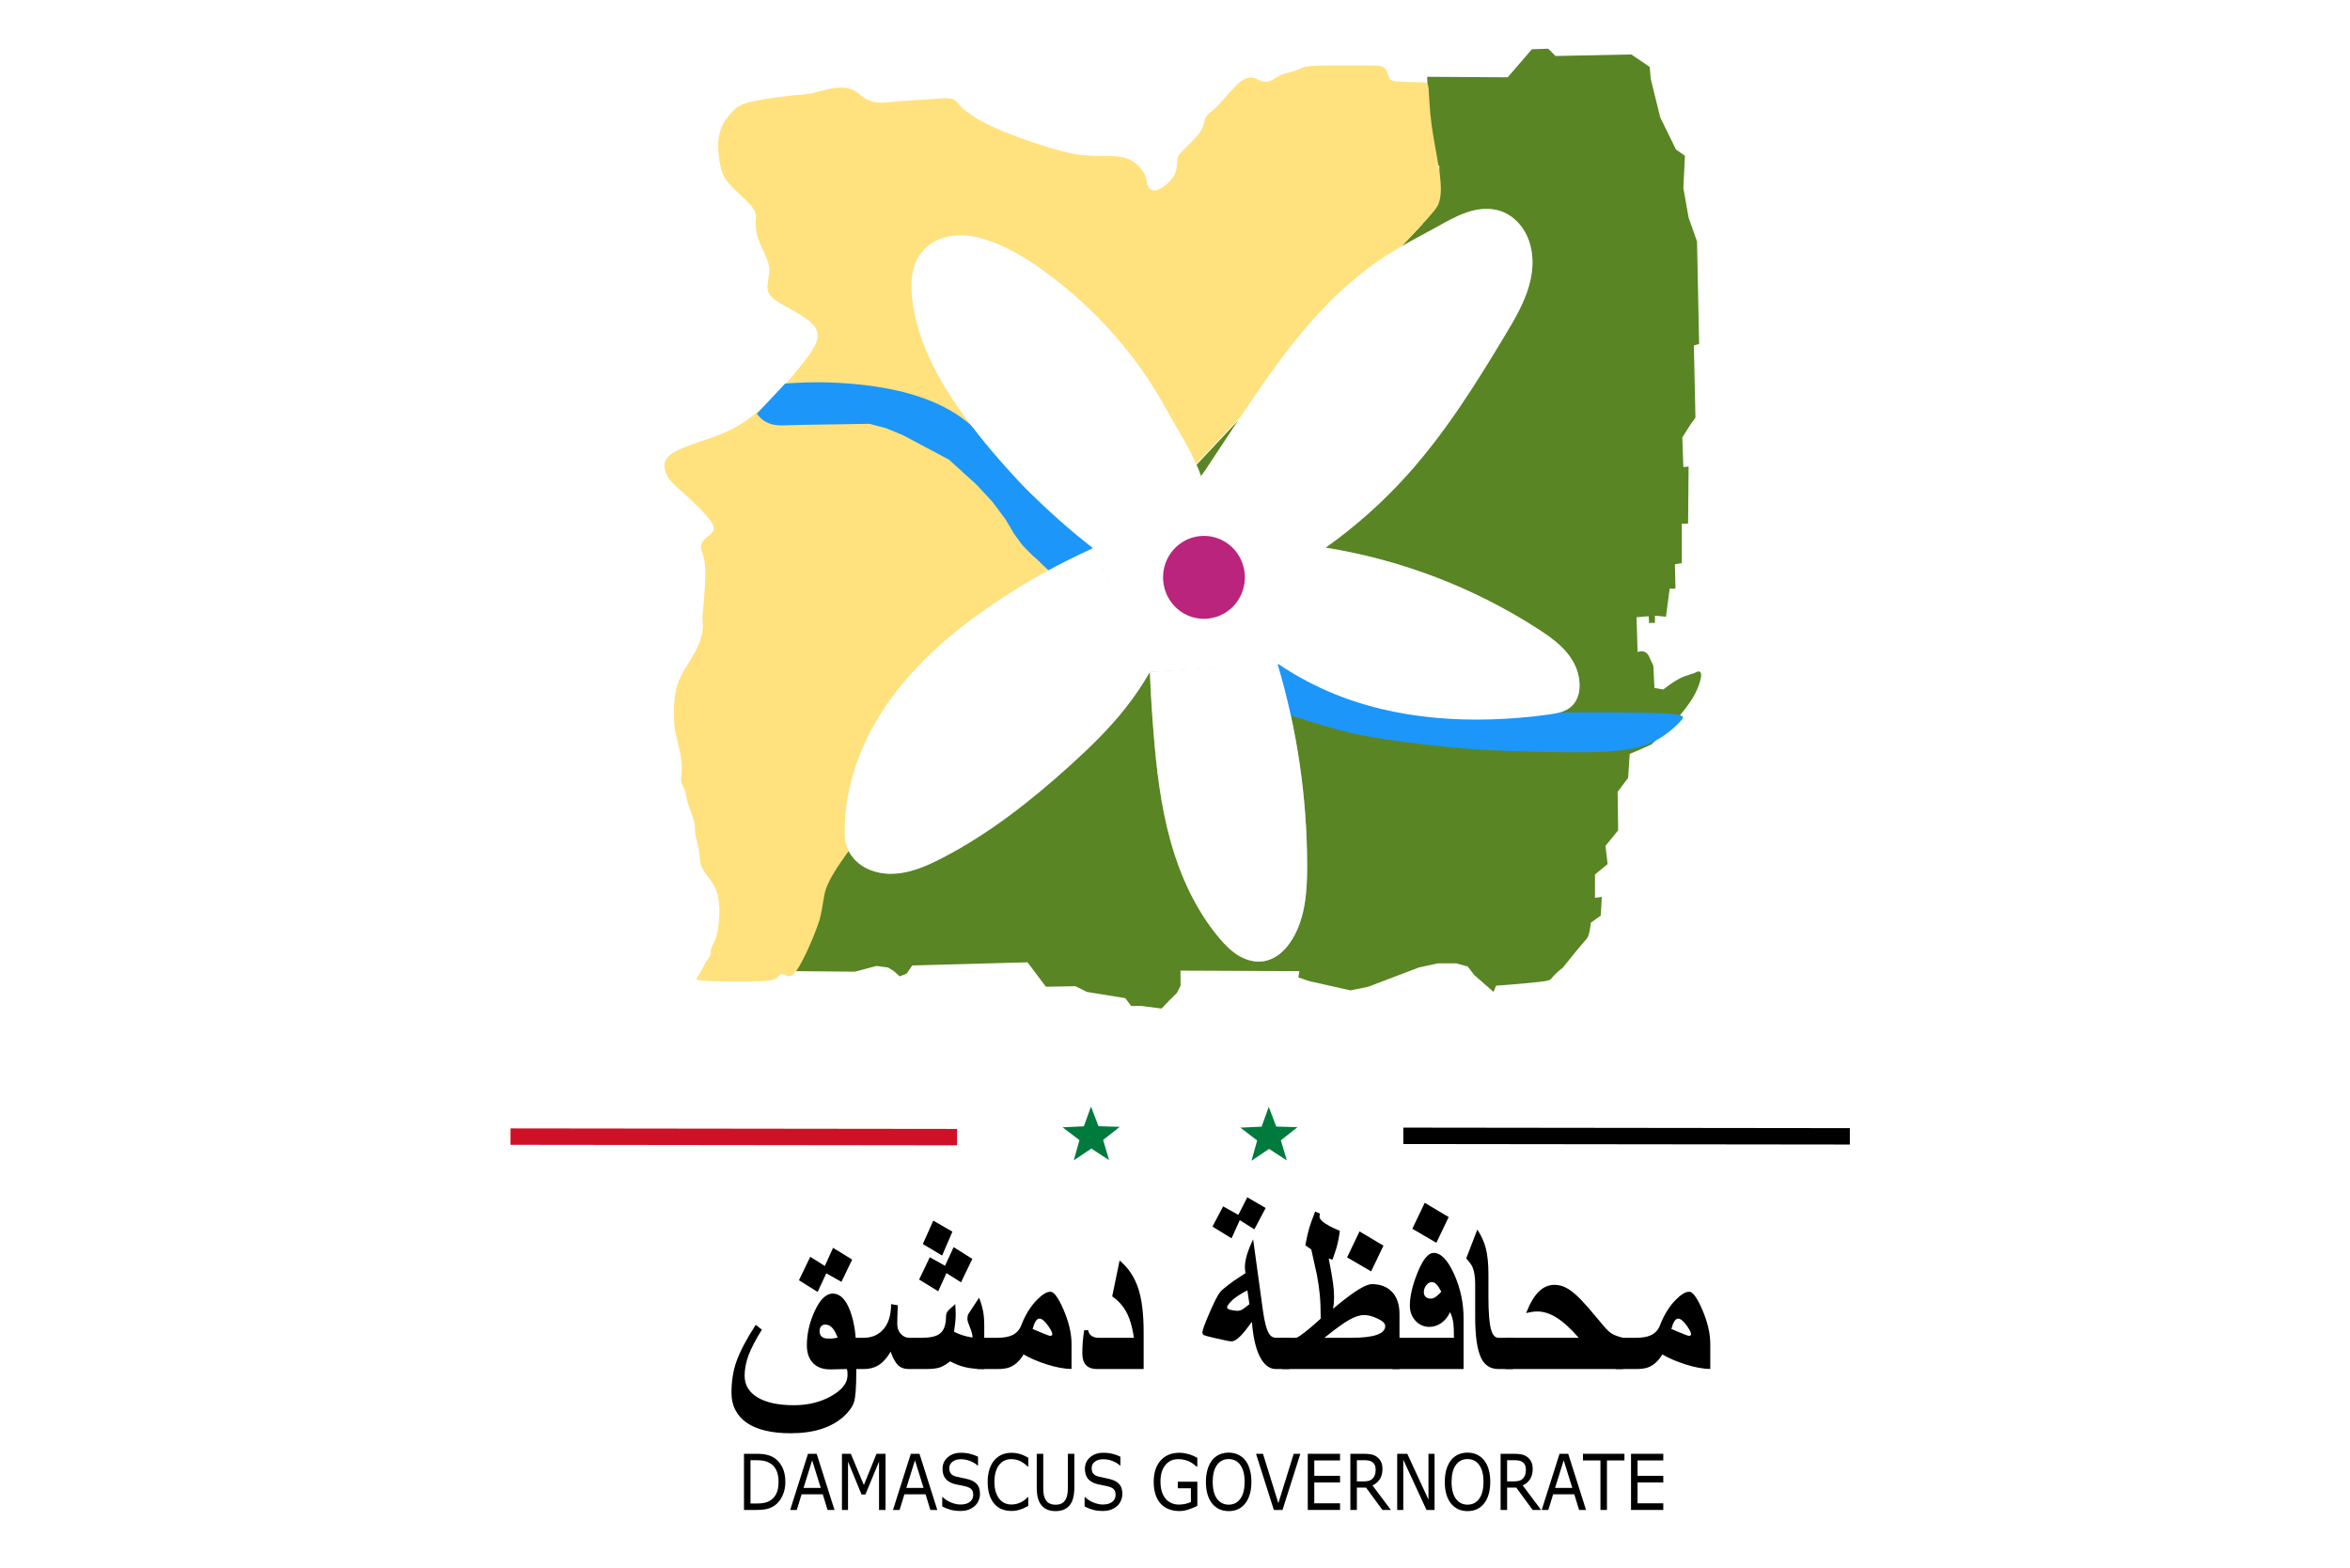 <?xml version="1.0" encoding="UTF-8" standalone="no"?>
<!-- Created with Inkscape (http://www.inkscape.org/) -->

<svg
   width="900.575"
   height="600.717"
   viewBox="0 0 238.277 158.94"
   version="1.1"
   id="svg5"
   xmlns="http://www.w3.org/2000/svg"
   xmlns:svg="http://www.w3.org/2000/svg"
   xmlns:rdf="http://www.w3.org/1999/02/22-rdf-syntax-ns#"
   xmlns:cc="http://creativecommons.org/ns#"
   xmlns:dc="http://purl.org/dc/elements/1.1/">
  <title
     id="title1425">علم دمشق</title>
  <defs
     id="defs2" />
  <g
     id="layer1">
    <rect
       style="opacity:1;fill:#ffffff;stroke-width:2.65"
       id="rect1926"
       width="240.203"
       height="159.741"
       x="-1.183"
       y="-0.394" />
    <g
       id="g52487"
       transform="matrix(0.167,0,0,0.165,40.62,3.17)">
      <path
         id="path8366-2"
         style="fill:#007a3d;stroke-width:0.983"
         transform="translate(-107.918,-0.208)"
         d="m 538.074,693.874 -10.78,-7.109 -10.668,7.275 3.43,-12.449 -10.216,-7.898 12.899,-0.585 4.354,-12.156 4.542,12.087 12.907,0.385 -10.092,8.055 z" />
      <path
         style="fill:none;stroke:#ce1126;stroke-width:10.072;stroke-linecap:butt;stroke-linejoin:miter;stroke-miterlimit:4;stroke-dasharray:none;stroke-opacity:1"
         d="M 66.739,679.204 337.846,679.523"
         id="path10143" />
      <path
         id="path8366"
         style="fill:#007a3d;stroke-width:0.983"
         d="m 538.074,693.874 -10.78,-7.109 -10.668,7.275 3.43,-12.449 -10.216,-7.898 12.899,-0.585 4.354,-12.156 4.542,12.087 12.907,0.385 -10.092,8.055 z" />
      <path
         style="fill:none;stroke:#000000;stroke-width:10.072;stroke-linecap:butt;stroke-linejoin:miter;stroke-miterlimit:4;stroke-dasharray:none;stroke-opacity:1"
         d="m 608.793,678.725 271.107,0.319"
         id="path10143-2" />
      <g
         id="g49466"
         transform="translate(0.941,-1.331)">
        <path
           style="fill:#598524;fill-opacity:1;stroke:none;stroke-width:1px;stroke-linecap:butt;stroke-linejoin:miter;stroke-opacity:1"
           d="m 622.364,29.3 48.857,0.319 14.689,-17.244 9.899,-0.319 4.471,4.471 45.983,-0.958 11.176,7.664 0.639,7.344 5.748,23.63 9.58,19.798 5.428,3.832 -0.958,19.798 3.193,18.202 5.109,14.689 1.277,62.907 -3.193,0.958 0.958,44.386 -3.193,4.471 -4.79,7.664 0.639,18.202 3.193,-0.319 -0.319,35.126 h -3.832 v 24.269 l -4.151,0.639 0.319,15.008 h -3.513 l -2.235,17.244 -6.706,-0.639 v 4.471 h -4.151 l 0.639,0.319 -0.319,-4.471 -7.345,0.639 0.639,21.395 c 0,0 4.79,-2.235 7.025,2.874 2.235,5.109 2.555,5.429 2.555,5.429 l 0.639,13.731 5.429,0.958 c 0,0 7.664,-6.386 13.412,-8.302 5.748,-1.916 5.748,-1.916 5.748,-1.916 0,0 7.344,-5.109 1.597,9.58 -5.748,14.689 -28.101,34.487 -28.101,34.487 l -6.386,2.874 -6.706,2.874 -0.958,14.689 -6.386,8.622 0.319,23.63 -7.664,9.58 1.277,11.176 -7.664,6.386 v 14.37 l 4.151,-0.639 -0.639,11.496 -6.067,4.471 c 0,0 -0.639,7.983 -2.555,9.899 -1.916,1.916 -14.37,17.563 -14.37,17.563 0,0 9.58,-7.344 -0.319,0.319 -9.899,7.664 -3.513,7.344 -15.008,8.622 -11.496,1.277 -25.227,2.235 -25.227,2.235 l -1.597,3.832 -11.815,-10.538 -3.832,-5.109 -7.025,-1.916 h -11.176 l -11.496,2.555 -30.655,11.815 -10.857,2.235 -25.227,-5.748 -6.386,-2.235 0.639,-3.832 -72.168,-0.319 v 9.26 l -2.235,4.471 -4.79,4.79 -4.471,4.79 -12.134,-1.597 h -6.386 l -3.513,-4.79 -23.311,-3.832 -7.025,-3.513 -17.882,0.319 -11.176,-15.008 -69.932,1.916 -3.513,5.109 -4.151,1.597 -3.513,-3.193 -3.513,-2.235 -7.025,-0.958 -13.092,3.513 -36.722,-0.319 15.008,-31.294 0.319,-15.966 9.58,-27.462 356.463,-384.464 -2.651,-4.793 7.345,-5.109 c 0,0 1.277,3.193 3.193,-5.748 1.916,-8.941 1.916,-8.941 1.916,-8.941 l 0.319,-5.109 v -5.748 l -5.748,-6.067 -0.639,-7.344 z"
           id="path991" />
        <g
           id="g17043-8"
           style="opacity:0.472;fill:#ffffff;stroke:none;stroke-opacity:1"
           transform="translate(4.366,3.161)">
          <g
             id="g14524-3"
             style="fill:#ffffff;stroke:none;stroke-opacity:1">
            <path
               style="fill:#ffffff;stroke:none;stroke-width:1px;stroke-linecap:butt;stroke-linejoin:miter;stroke-opacity:1"
               d="m 556.264,315.493 c 17.958,-12.889 34.493,-27.759 49.208,-44.254 23.429,-26.263 42.061,-56.39 60.001,-86.669 5.678,-9.583 11.358,-19.334 14.351,-30.063 1.497,-5.364 2.302,-10.948 2.037,-16.511 -0.265,-5.563 -1.62,-11.107 -4.254,-16.014 -3.29,-6.128 -8.718,-11.243 -15.328,-13.412 -6.517,-2.138 -13.706,-1.317 -20.2,0.891 -6.494,2.208 -12.447,5.727 -18.429,9.082 -9.821,5.509 -19.866,10.643 -29.354,16.709 -48.938,31.289 -78.858,84.113 -110.96,132.522 -1.428,2.153 -2.726,3.734 -2.726,3.734 v 0 0"
               id="path7007-5" />
            <path
               style="fill:#ffffff;stroke:none;stroke-width:1px;stroke-linecap:butt;stroke-linejoin:miter;stroke-opacity:1"
               d="m 527.01,386.564 c 9.657,6.683 19.956,12.438 30.708,17.161 41.561,18.252 88.713,20.51 133.685,14.351 2.586,-0.354 5.181,-0.738 7.671,-1.52 2.49,-0.782 4.889,-1.985 6.766,-3.799 1.986,-1.918 3.313,-4.458 4.007,-7.13 0.694,-2.672 0.779,-5.476 0.509,-8.224 -0.165,-1.677 -0.46,-3.342 -0.903,-4.968 -1.636,-5.999 -5.261,-11.314 -9.647,-15.721 -4.386,-4.407 -9.532,-7.977 -14.739,-11.375 -38.839,-25.34 -83.025,-42.439 -128.804,-49.846"
               id="path8165-6" />
            <path
               style="fill:#ffffff;stroke:none;stroke-width:1px;stroke-linecap:butt;stroke-linejoin:miter;stroke-opacity:1"
               d="m 449.609,391.812 c 0.504,12.467 1.249,24.923 2.235,37.361 1.766,22.271 4.323,44.586 10.2,66.14 5.876,21.554 15.199,42.425 29.397,59.674 3.39,4.118 7.1,8.064 11.612,10.907 4.512,2.844 9.929,4.521 15.211,3.782 3.85,-0.539 7.462,-2.338 10.466,-4.806 3.004,-2.468 5.426,-5.586 7.417,-8.925 7.936,-13.309 8.953,-29.529 8.941,-45.025 -0.031,-42.032 -6.14,-84.055 -18.078,-124.356"
               id="path13604-3" />
            <path
               style="fill:#ffffff;stroke:none;stroke-width:1px;stroke-linecap:butt;stroke-linejoin:miter;stroke-opacity:1"
               d="m 415.122,315.812 c -21.293,9.669 -41.73,21.225 -60.991,34.487 -23.673,16.3 -45.779,35.412 -62.395,58.865 -16.616,23.453 -27.515,51.555 -27.422,80.297 0.009,2.646 0.112,5.313 0.726,7.888 1.316,5.519 4.99,10.344 9.697,13.512 4.707,3.168 10.384,4.743 16.053,4.978 11.339,0.47 22.232,-4.192 32.295,-9.438 28.597,-14.907 54.076,-35.178 77.87,-56.947 12.117,-11.086 23.89,-22.639 33.965,-35.609 5.42,-6.977 10.333,-14.347 14.689,-22.033"
               id="path13977-4" />
            <path
               style="fill:#ffffff;stroke:none;stroke-width:1px;stroke-linecap:butt;stroke-linejoin:miter;stroke-opacity:1"
               d="m 480.612,271.508 c -4.584,-13.896 -14.595,-29.217 -21.582,-42.073 -17.587,-32.359 -42.52,-60.61 -72.014,-82.667 -10.08,-7.538 -20.78,-14.415 -32.515,-18.967 -5.572,-2.161 -11.399,-3.795 -17.363,-4.174 -5.964,-0.378 -12.09,0.547 -17.409,3.271 -4.224,2.163 -7.881,5.453 -10.387,9.483 -2.377,3.824 -3.693,8.245 -4.236,12.715 -0.543,4.47 -0.334,9.003 0.172,13.477 3.263,28.859 18.632,54.943 36.127,78.126 21.192,28.08 46.04,53.398 73.718,75.113"
               id="path14261-1" />
          </g>
          <path
             style="fill:#ffffff;stroke:none;stroke-width:1px;stroke-linecap:butt;stroke-linejoin:miter;stroke-opacity:1"
             d="m 480.612,271.508 75.652,43.985 -29.254,71.071 -77.4,5.248 -34.487,-75.999 z"
             id="path16977-1" />
        </g>
        <path
           style="fill:#1c96f8;fill-opacity:1;stroke:none;stroke-width:1px;stroke-linecap:butt;stroke-linejoin:miter;stroke-opacity:1"
           d="m 531.376,389.725 c -5.269,-2.258 4.214,30.708 4.214,30.708 11.591,3.763 23.183,7.527 32.817,10.161 9.634,2.634 17.311,4.14 29.881,6.021 12.57,1.882 30.031,4.14 47.041,5.494 17.01,1.355 33.568,1.806 50.654,2.107 17.085,0.301 34.697,0.452 46.815,-1.355 12.117,-1.807 18.741,-5.57 23.633,-9.032 4.892,-3.462 8.053,-6.623 10.085,-8.956 2.032,-2.333 2.935,-3.838 -12.72,-4.516 -15.655,-0.678 -47.868,-0.527 -67.319,-0.391 -19.451,0.136 -26.14,0.258 -35.699,0.784 -9.559,0.527 -21.987,1.459 -32.793,0.871 -10.805,-0.588 -19.988,-2.695 -31.428,-6.383 -11.44,-3.688 -25.139,-8.956 -37.256,-13.849 -12.118,-4.892 -22.655,-9.408 -27.924,-11.666 z"
           id="path22646" />
        <path
           style="fill:#ffe17e;fill-opacity:1;stroke:none;stroke-width:1px;stroke-linecap:butt;stroke-linejoin:miter;stroke-opacity:1"
           d="m 321.347,443.862 c -60.991,69.826 -63.759,81.535 -65.142,88.986 -1.384,7.451 -1.384,10.644 -4.045,18.308 -2.661,7.664 -7.983,19.798 -11.602,25.652 -3.618,5.854 -5.534,5.428 -7.024,4.896 -1.49,-0.532 -2.555,-1.171 -3.407,-0.958 -0.852,0.213 -1.491,1.277 -2.661,2.235 -1.171,0.958 -2.874,1.809 -11.069,2.129 -8.196,0.319 -22.884,0.107 -30.336,-0.212 -7.451,-0.319 -7.664,-0.744 -7.132,-1.809 0.532,-1.065 1.809,-2.768 2.874,-4.684 1.064,-1.916 1.916,-4.045 2.874,-5.641 0.958,-1.597 2.022,-2.661 2.448,-3.832 0.426,-1.17 0.213,-2.448 0.426,-3.619 0.213,-1.171 0.851,-2.236 1.703,-3.939 0.852,-1.703 1.916,-4.045 2.661,-9.473 0.745,-5.428 1.171,-13.944 -0.425,-20.117 -1.596,-6.174 -5.215,-10.005 -7.344,-12.986 -2.129,-2.98 -2.768,-5.109 -3.087,-6.812 -0.32,-1.703 -0.32,-2.98 -0.532,-4.896 -0.213,-1.916 -0.639,-4.47 -1.171,-6.599 -0.532,-2.129 -1.171,-3.832 -1.384,-5.961 -0.213,-2.129 -2.7e-4,-4.684 -0.852,-8.09 -0.851,-3.406 -2.767,-7.664 -3.725,-10.857 -0.958,-3.193 -0.958,-5.322 -1.49,-7.132 -0.532,-1.809 -1.596,-3.3 -2.129,-4.683 -0.533,-1.384 -0.533,-2.661 -0.32,-4.896 0.213,-2.235 0.639,-5.429 1.4e-4,-10.112 -0.638,-4.683 -2.341,-10.857 -3.3,-15.434 -0.958,-4.577 -1.171,-7.557 -1.171,-12.667 -5e-5,-5.109 0.213,-12.347 2.555,-18.947 2.342,-6.6 6.812,-12.56 9.793,-17.989 2.98,-5.428 4.47,-10.325 5.003,-13.624 0.532,-3.299 0.107,-5.002 6e-5,-6.812 -0.107,-1.81 0.106,-3.726 0.638,-9.899 0.532,-6.174 1.384,-16.605 0.958,-23.098 -0.425,-6.493 -2.128,-9.047 -2.448,-11.283 -0.32,-2.236 0.745,-4.152 2.235,-5.642 1.49,-1.49 3.406,-2.555 4.577,-4.045 1.171,-1.49 1.596,-3.406 -1.064,-7.237 -2.661,-3.832 -8.408,-9.58 -13.092,-13.944 -4.683,-4.364 -8.302,-7.344 -10.644,-10.005 -2.342,-2.661 -3.406,-5.003 -3.939,-7.344 -0.532,-2.342 -0.532,-4.684 1.064,-6.919 1.597,-2.236 4.79,-4.365 9.474,-6.387 4.684,-2.022 10.857,-3.938 18.202,-6.599 7.345,-2.661 15.86,-6.067 25.865,-14.37 10.005,-8.302 21.501,-21.501 28.313,-30.123 6.812,-8.622 8.941,-12.666 9.58,-16.179 0.639,-3.512 -0.213,-6.492 -3.618,-9.686 -3.406,-3.194 -9.366,-6.6 -14.05,-9.261 -4.683,-2.661 -8.09,-4.577 -10.112,-6.706 -2.023,-2.129 -2.661,-4.47 -2.449,-7.451 0.213,-2.981 1.277,-6.6 1.065,-10.005 -0.213,-3.406 -1.703,-6.599 -3.086,-9.579 -1.384,-2.98 -2.661,-5.748 -3.513,-8.302 -0.852,-2.555 -1.277,-4.896 -1.49,-6.919 -0.213,-2.022 -0.213,-3.726 -0.107,-5.322 0.106,-1.597 0.319,-3.087 -0.638,-5.109 -0.957,-2.022 -3.086,-4.577 -6.386,-7.77 -3.3,-3.193 -7.77,-7.025 -10.538,-10.857 -2.768,-3.832 -3.832,-7.664 -4.577,-12.879 -0.745,-5.216 -1.171,-11.815 0.426,-17.35 1.597,-5.535 5.216,-10.006 7.983,-12.774 2.768,-2.768 4.684,-3.832 7.877,-4.79 3.194,-0.958 7.664,-1.809 12.986,-2.661 5.322,-0.852 11.496,-1.703 15.86,-2.129 4.364,-0.426 6.919,-0.426 10.538,-1.171 3.619,-0.745 8.302,-2.235 12.773,-2.98 4.471,-0.745 8.728,-0.745 11.922,0.533 3.193,1.278 5.322,3.832 8.09,5.535 2.768,1.703 6.174,2.554 9.686,2.66 3.512,0.106 7.131,-0.532 11.815,-0.958 4.684,-0.426 10.431,-0.639 15.115,-0.958 4.683,-0.319 8.302,-0.745 11.176,-0.851 2.874,-0.106 5.003,0.107 6.493,1.065 1.49,0.959 2.341,2.662 5.109,5.216 2.768,2.554 7.451,5.961 14.37,9.473 6.919,3.512 16.073,7.131 25.44,10.431 9.367,3.3 18.947,6.28 26.291,7.77 7.344,1.49 12.454,1.49 17.776,1.49 5.322,0 10.857,0 15.115,1.384 4.258,1.384 7.238,4.152 9.154,6.494 1.916,2.342 2.767,4.258 3.193,6.067 0.425,1.809 0.425,3.512 1.171,4.896 0.746,1.384 2.236,2.448 3.939,2.448 1.703,-5.11e-4 3.619,-1.065 5.854,-2.768 2.235,-1.703 4.79,-4.045 6.173,-6.812 1.384,-2.767 1.597,-5.96 1.703,-7.983 0.106,-2.022 0.106,-2.874 0.958,-4.152 0.852,-1.278 2.555,-2.981 5.322,-5.748 2.768,-2.768 6.599,-6.599 8.409,-9.792 1.81,-3.193 1.597,-5.747 2.555,-7.664 0.958,-1.917 3.087,-3.194 5.322,-5.216 2.235,-2.022 4.577,-4.79 6.493,-7.025 1.916,-2.235 3.406,-3.938 5.216,-5.854 1.81,-1.916 3.938,-4.045 6.068,-5.216 2.129,-1.171 4.258,-1.384 5.855,-1.064 1.597,0.32 2.661,1.171 4.151,1.81 1.49,0.638 3.406,1.064 5.534,0.319 2.128,-0.745 4.47,-2.661 7.451,-3.939 2.981,-1.277 6.6,-1.916 8.941,-2.767 2.341,-0.851 3.406,-1.916 6.812,-2.448 3.407,-0.532 9.154,-0.532 16.073,-0.532 6.919,0 15.008,0 20.437,0 5.429,0 8.196,0 9.899,1.278 1.703,1.278 2.341,3.832 2.874,5.536 0.532,1.703 0.958,2.555 4.79,2.98 3.832,0.425 11.07,0.425 14.902,0.532 3.832,0.107 4.258,0.32 4.577,4.471 0.319,4.152 0.532,12.241 1.809,21.821 1.277,9.58 3.619,20.65 4.79,29.165 1.171,8.515 1.171,14.476 -0.532,19.052 -1.703,4.577 -5.109,7.77 -66.421,73.339 -61.312,65.569 -180.524,193.51 -241.515,263.336 z"
           id="path27930" />
        <path
           style="fill:#1c96f8;fill-opacity:1;stroke:none;stroke-width:1px;stroke-linecap:butt;stroke-linejoin:miter;stroke-opacity:1"
           d="m 232.529,217.817 -17.161,18.515 c 2.152,3.21 5.514,5.588 9.258,6.548 2.724,0.699 5.577,0.681 8.388,0.592 2.811,-0.089 5.621,-0.208 8.434,-0.253 l 42.224,-0.677 10.161,2.71 10.048,4.177 c 6.358,3.428 12.718,6.852 19.08,10.274 3.01,1.619 6.021,3.237 9.032,4.855 2.784,2.56 5.569,5.119 8.354,7.677 2.746,2.522 5.494,5.044 8.242,7.564 l 9.935,10.838 7.903,10.725 4.968,8.58 3.557,4.95 c 1.246,2.182 7.923,8.897 10.668,11.081 2.119,2.171 -2.126,-2.165 0,0 2.35,2.393 4.76,4.727 7.226,7 l 26.644,-13.999 -3.613,-4.064 c -8.706,-7.152 -17.288,-14.454 -25.741,-21.902 -5.035,-4.437 -10.034,-8.935 -14.564,-13.886 -10.253,-11.208 -18.02,-24.647 -29.241,-34.886 -16.8,-15.33 -39.779,-22.038 -62.32,-25.063 -17.047,-2.288 -34.338,-2.743 -51.482,-1.355 z"
           id="path3806-8" />
        <g
           id="g17043-2"
           style="opacity:1;fill:#ffffff;stroke:none;stroke-opacity:1"
           transform="translate(4.366,3.161)">
          <g
             id="g14524-2"
             style="fill:#ffffff;stroke:none;stroke-opacity:1">
            <path
               style="fill:#ffffff;stroke:none;stroke-width:1px;stroke-linecap:butt;stroke-linejoin:miter;stroke-opacity:1"
               d="m 556.264,315.493 c 17.958,-12.889 34.493,-27.759 49.208,-44.254 23.429,-26.263 42.061,-56.39 60.001,-86.669 5.678,-9.583 11.358,-19.334 14.351,-30.063 1.497,-5.364 2.302,-10.948 2.037,-16.511 -0.265,-5.563 -1.62,-11.107 -4.254,-16.014 -3.29,-6.128 -8.718,-11.243 -15.328,-13.412 -6.517,-2.138 -13.706,-1.317 -20.2,0.891 -6.494,2.208 -12.447,5.727 -18.429,9.082 -9.821,5.509 -19.866,10.643 -29.354,16.709 -48.938,31.289 -78.858,84.113 -110.96,132.522 -1.428,2.153 -2.726,3.734 -2.726,3.734 v 0 0"
               id="path7007-3" />
            <path
               style="fill:#ffffff;stroke:none;stroke-width:1px;stroke-linecap:butt;stroke-linejoin:miter;stroke-opacity:1"
               d="m 527.01,386.564 c 9.657,6.683 19.956,12.438 30.708,17.161 41.561,18.252 88.713,20.51 133.685,14.351 2.586,-0.354 5.181,-0.738 7.671,-1.52 2.49,-0.782 4.889,-1.985 6.766,-3.799 1.986,-1.918 3.313,-4.458 4.007,-7.13 0.694,-2.672 0.779,-5.476 0.509,-8.224 -0.165,-1.677 -0.46,-3.342 -0.903,-4.968 -1.636,-5.999 -5.261,-11.314 -9.647,-15.721 -4.386,-4.407 -9.532,-7.977 -14.739,-11.375 -38.839,-25.34 -83.025,-42.439 -128.804,-49.846"
               id="path8165-9" />
            <path
               style="fill:#ffffff;stroke:none;stroke-width:1px;stroke-linecap:butt;stroke-linejoin:miter;stroke-opacity:1"
               d="m 449.609,391.812 c 0.504,12.467 1.249,24.923 2.235,37.361 1.766,22.271 4.323,44.586 10.2,66.14 5.876,21.554 15.199,42.425 29.397,59.674 3.39,4.118 7.1,8.064 11.612,10.907 4.512,2.844 9.929,4.521 15.211,3.782 3.85,-0.539 7.462,-2.338 10.466,-4.806 3.004,-2.468 5.426,-5.586 7.417,-8.925 7.936,-13.309 8.953,-29.529 8.941,-45.025 -0.031,-42.032 -6.14,-84.055 -18.078,-124.356"
               id="path13604-0" />
            <path
               style="fill:#ffffff;stroke:none;stroke-width:1px;stroke-linecap:butt;stroke-linejoin:miter;stroke-opacity:1"
               d="m 415.122,315.812 c -21.293,9.669 -41.73,21.225 -60.991,34.487 -23.673,16.3 -45.779,35.412 -62.395,58.865 -16.616,23.453 -27.515,51.555 -27.422,80.297 0.009,2.646 0.112,5.313 0.726,7.888 1.316,5.519 4.99,10.344 9.697,13.512 4.707,3.168 10.384,4.743 16.053,4.978 11.339,0.47 22.232,-4.192 32.295,-9.438 28.597,-14.907 54.076,-35.178 77.87,-56.947 12.117,-11.086 23.89,-22.639 33.965,-35.609 5.42,-6.977 10.333,-14.347 14.689,-22.033"
               id="path13977-6" />
            <path
               style="fill:#ffffff;stroke:none;stroke-width:1px;stroke-linecap:butt;stroke-linejoin:miter;stroke-opacity:1"
               d="m 480.612,271.508 c -4.584,-13.896 -14.595,-29.217 -21.582,-42.073 -17.587,-32.359 -42.52,-60.61 -72.014,-82.667 -10.08,-7.538 -20.78,-14.415 -32.515,-18.967 -5.572,-2.161 -11.399,-3.795 -17.363,-4.174 -5.964,-0.378 -12.09,0.547 -17.409,3.271 -4.224,2.163 -7.881,5.453 -10.387,9.483 -2.377,3.824 -3.693,8.245 -4.236,12.715 -0.543,4.47 -0.334,9.003 0.172,13.477 3.263,28.859 18.632,54.943 36.127,78.126 21.192,28.08 46.04,53.398 73.718,75.113"
               id="path14261-0" />
          </g>
          <path
             style="fill:#ffffff;stroke:none;stroke-width:1px;stroke-linecap:butt;stroke-linejoin:miter;stroke-opacity:1"
             d="m 482.645,270.094 75.564,46.46 -28.503,70.375 -80.909,5.039 -34.735,-78.365 z"
             id="path16977-7" />
        </g>
        <path
           id="path15765-4"
           style="fill:#ba247c;stroke-width:12.132"
           d="m 511.645,336.889 a 24.828,25.466 0 0 1 -24.828,25.466 24.828,25.466 0 0 1 -24.828,-25.466 24.828,25.466 0 0 1 24.828,-25.466 24.828,25.466 0 0 1 24.828,25.466 z" />
      </g>
      <g
         aria-label="DAMASCUS GOVERNORATE"
         transform="scale(0.928,1.077)"
         id="text50451"
         style="font-size:44.066px;line-height:1.25;-inkscape-font-specification:'sans-serif, Normal';stroke-width:1.102">
        <path
           d="m 251.727,827.673 q 0,4.368 -1.915,7.918 -1.893,3.55 -5.056,5.508 -2.195,1.356 -4.906,1.958 -2.69,0.602 -7.101,0.602 h -8.09 v -32.039 h 8.004 q 4.691,0 7.445,0.689 2.776,0.667 4.691,1.85 3.271,2.044 5.099,5.444 1.829,3.4 1.829,8.069 z m -4.454,-0.065 q 0,-3.765 -1.313,-6.347 -1.313,-2.582 -3.916,-4.067 -1.893,-1.076 -4.024,-1.485 -2.13,-0.43 -5.099,-0.43 h -4.002 v 24.723 h 4.002 q 3.077,0 5.358,-0.452 2.302,-0.452 4.217,-1.678 2.388,-1.528 3.572,-4.024 1.205,-2.496 1.205,-6.24 z"
           id="path52352" />
        <path
           d="m 283.873,843.66 h -4.54 l -3.141,-8.929 h -13.857 l -3.141,8.929 h -4.325 l 11.662,-32.039 h 5.68 z m -8.994,-12.587 -5.616,-15.729 -5.637,15.729 z"
           id="path52354" />
        <path
           d="m 317.267,843.66 h -4.26 v -27.606 l -8.908,18.784 h -2.539 l -8.843,-18.784 v 27.606 h -3.981 v -32.039 h 5.81 l 8.542,17.837 8.262,-17.837 h 5.917 z"
           id="path52356" />
        <path
           d="m 351.134,843.66 h -4.54 l -3.141,-8.929 h -13.857 l -3.141,8.929 h -4.325 l 11.662,-32.039 h 5.68 z m -8.994,-12.587 -5.616,-15.729 -5.637,15.729 z"
           id="path52358" />
        <path
           d="m 379.063,834.515 q 0,1.872 -0.882,3.701 -0.861,1.829 -2.431,3.098 -1.721,1.377 -4.024,2.152 -2.281,0.775 -5.508,0.775 -3.464,0 -6.24,-0.646 -2.754,-0.645 -5.616,-1.915 v -5.336 h 0.301 q 2.431,2.023 5.616,3.12 3.184,1.097 5.982,1.097 3.959,0 6.154,-1.485 2.216,-1.485 2.216,-3.959 0,-2.13 -1.054,-3.141 -1.033,-1.011 -3.163,-1.571 -1.614,-0.43 -3.507,-0.71 -1.872,-0.28 -3.981,-0.71 -4.26,-0.904 -6.326,-3.077 -2.044,-2.195 -2.044,-5.702 0,-4.024 3.4,-6.584 3.4,-2.582 8.628,-2.582 3.378,0 6.197,0.646 2.819,0.645 4.992,1.592 v 5.035 h -0.301 q -1.829,-1.549 -4.82,-2.561 -2.969,-1.033 -6.089,-1.033 -3.421,0 -5.508,1.42 -2.066,1.42 -2.066,3.658 0,2.001 1.033,3.141 1.033,1.14 3.636,1.743 1.377,0.301 3.916,0.732 2.539,0.43 4.303,0.882 3.572,0.947 5.379,2.862 1.807,1.915 1.807,5.358 z"
           id="path52360" />
        <path
           d="m 410.65,841.336 q -1.183,0.516 -2.152,0.968 -0.947,0.452 -2.496,0.947 -1.313,0.409 -2.862,0.689 -1.528,0.301 -3.378,0.301 -3.486,0 -6.347,-0.968 -2.84,-0.99 -4.949,-3.077 -2.066,-2.044 -3.228,-5.186 -1.162,-3.163 -1.162,-7.337 0,-3.959 1.119,-7.079 1.119,-3.12 3.228,-5.272 2.044,-2.087 4.927,-3.184 2.905,-1.097 6.434,-1.097 2.582,0 5.143,0.624 2.582,0.624 5.723,2.195 v 5.056 h -0.323 q -2.647,-2.216 -5.25,-3.228 -2.604,-1.011 -5.573,-1.011 -2.431,0 -4.389,0.796 -1.937,0.775 -3.464,2.431 -1.485,1.614 -2.324,4.088 -0.818,2.453 -0.818,5.68 0,3.378 0.904,5.81 0.925,2.431 2.367,3.959 1.506,1.592 3.507,2.367 2.023,0.753 4.26,0.753 3.077,0 5.766,-1.054 2.69,-1.054 5.035,-3.163 h 0.301 z"
           id="path52362" />
        <path
           d="m 440.795,830.793 q 0,3.486 -0.775,6.089 -0.753,2.582 -2.496,4.303 -1.657,1.635 -3.873,2.388 -2.216,0.753 -5.164,0.753 -3.012,0 -5.25,-0.796 -2.238,-0.796 -3.765,-2.345 -1.743,-1.764 -2.517,-4.26 -0.753,-2.496 -0.753,-6.132 v -19.171 h 4.26 v 19.387 q 0,2.604 0.344,4.11 0.366,1.506 1.205,2.733 0.947,1.399 2.561,2.109 1.635,0.71 3.916,0.71 2.302,0 3.916,-0.689 1.614,-0.71 2.582,-2.13 0.839,-1.226 1.183,-2.797 0.366,-1.592 0.366,-3.938 v -19.494 h 4.26 z"
           id="path52364" />
        <path
           d="m 472.209,834.515 q 0,1.872 -0.882,3.701 -0.861,1.829 -2.431,3.098 -1.721,1.377 -4.024,2.152 -2.281,0.775 -5.508,0.775 -3.464,0 -6.24,-0.646 -2.754,-0.645 -5.616,-1.915 v -5.336 h 0.301 q 2.431,2.023 5.616,3.12 3.184,1.097 5.982,1.097 3.959,0 6.154,-1.485 2.216,-1.485 2.216,-3.959 0,-2.13 -1.054,-3.141 -1.033,-1.011 -3.163,-1.571 -1.614,-0.43 -3.507,-0.71 -1.872,-0.28 -3.981,-0.71 -4.26,-0.904 -6.326,-3.077 -2.044,-2.195 -2.044,-5.702 0,-4.024 3.4,-6.584 3.4,-2.582 8.628,-2.582 3.378,0 6.197,0.646 2.819,0.645 4.992,1.592 v 5.035 h -0.301 q -1.829,-1.549 -4.82,-2.561 -2.969,-1.033 -6.089,-1.033 -3.421,0 -5.508,1.42 -2.066,1.42 -2.066,3.658 0,2.001 1.033,3.141 1.033,1.14 3.636,1.743 1.377,0.301 3.916,0.732 2.539,0.43 4.303,0.882 3.572,0.947 5.379,2.862 1.807,1.915 1.807,5.358 z"
           id="path52366" />
        <path
           d="m 521.268,841.293 q -2.625,1.205 -5.745,2.109 -3.098,0.882 -6.003,0.882 -3.744,0 -6.864,-1.033 -3.12,-1.033 -5.315,-3.098 -2.216,-2.087 -3.421,-5.207 -1.205,-3.141 -1.205,-7.337 0,-7.681 4.476,-12.114 4.497,-4.454 12.329,-4.454 2.733,0 5.573,0.667 2.862,0.646 6.154,2.216 v 5.056 h -0.387 q -0.667,-0.516 -1.937,-1.356 -1.269,-0.839 -2.496,-1.399 -1.485,-0.667 -3.378,-1.097 -1.872,-0.452 -4.26,-0.452 -5.379,0 -8.521,3.464 -3.12,3.443 -3.12,9.338 0,6.218 3.271,9.683 3.271,3.443 8.908,3.443 2.066,0 4.11,-0.409 2.066,-0.409 3.615,-1.054 v -7.854 h -8.585 v -3.744 h 12.802 z"
           id="path52368" />
        <path
           d="m 552.596,815.301 q 1.958,2.152 2.991,5.272 1.054,3.12 1.054,7.079 0,3.959 -1.076,7.101 -1.054,3.12 -2.969,5.207 -1.98,2.173 -4.691,3.271 -2.69,1.097 -6.154,1.097 -3.378,0 -6.154,-1.119 -2.754,-1.119 -4.691,-3.249 -1.937,-2.13 -2.991,-5.229 -1.033,-3.098 -1.033,-7.079 0,-3.916 1.033,-7.014 1.033,-3.12 3.012,-5.336 1.893,-2.109 4.691,-3.228 2.819,-1.119 6.132,-1.119 3.443,0 6.175,1.14 2.754,1.119 4.669,3.206 z m -0.387,12.351 q 0,-6.24 -2.797,-9.618 -2.797,-3.4 -7.638,-3.4 -4.884,0 -7.681,3.4 -2.776,3.378 -2.776,9.618 0,6.304 2.84,9.661 2.84,3.335 7.617,3.335 4.777,0 7.595,-3.335 2.84,-3.357 2.84,-9.661 z"
           id="path52370" />
        <path
           d="m 588.658,811.622 -11.662,32.039 h -5.68 l -11.662,-32.039 h 4.562 l 10.048,28.187 10.048,-28.187 z"
           id="path52372" />
        <path
           d="M 614.629,843.66 H 593.521 V 811.622 H 614.629 v 3.787 h -16.848 v 8.779 H 614.629 v 3.787 h -16.848 v 11.899 H 614.629 Z"
           id="path52374" />
        <path
           d="m 647.894,843.66 h -5.53 L 631.649,830.922 h -6.003 v 12.738 h -4.26 v -32.039 h 8.973 q 2.905,0 4.841,0.387 1.937,0.366 3.486,1.334 1.743,1.097 2.711,2.776 0.99,1.657 0.99,4.217 0,3.464 -1.743,5.81 -1.743,2.324 -4.798,3.507 z m -9.962,-23.023 q 0,-1.377 -0.495,-2.431 -0.473,-1.076 -1.592,-1.807 -0.925,-0.624 -2.195,-0.861 -1.269,-0.258 -2.991,-0.258 h -5.013 v 12.092 h 4.303 q 2.023,0 3.529,-0.344 1.506,-0.366 2.561,-1.334 0.968,-0.904 1.42,-2.066 0.473,-1.183 0.473,-2.991 z"
           id="path52376" />
        <path
           d="m 676.468,843.66 h -5.272 l -15.191,-28.66 v 28.66 h -3.981 v -32.039 h 6.606 l 13.857,26.164 v -26.164 h 3.981 z"
           id="path52378" />
        <path
           d="m 708.873,815.301 q 1.958,2.152 2.991,5.272 1.054,3.12 1.054,7.079 0,3.959 -1.076,7.101 -1.054,3.12 -2.969,5.207 -1.98,2.173 -4.691,3.271 -2.69,1.097 -6.154,1.097 -3.378,0 -6.154,-1.119 -2.754,-1.119 -4.691,-3.249 -1.937,-2.13 -2.991,-5.229 -1.033,-3.098 -1.033,-7.079 0,-3.916 1.033,-7.014 1.033,-3.12 3.012,-5.336 1.893,-2.109 4.691,-3.228 2.819,-1.119 6.132,-1.119 3.443,0 6.175,1.14 2.754,1.119 4.669,3.206 z m -0.387,12.351 q 0,-6.24 -2.797,-9.618 -2.797,-3.4 -7.638,-3.4 -4.884,0 -7.681,3.4 -2.776,3.378 -2.776,9.618 0,6.304 2.84,9.661 2.84,3.335 7.617,3.335 4.777,0 7.595,-3.335 2.84,-3.357 2.84,-9.661 z"
           id="path52380" />
        <path
           d="m 746.183,843.66 h -5.53 l -10.715,-12.738 h -6.003 v 12.738 h -4.26 v -32.039 h 8.973 q 2.905,0 4.841,0.387 1.937,0.366 3.486,1.334 1.743,1.097 2.711,2.776 0.99,1.657 0.99,4.217 0,3.464 -1.743,5.81 -1.743,2.324 -4.798,3.507 z m -9.962,-23.023 q 0,-1.377 -0.495,-2.431 -0.473,-1.076 -1.592,-1.807 -0.925,-0.624 -2.195,-0.861 -1.269,-0.258 -2.991,-0.258 h -5.013 v 12.092 h 4.303 q 2.023,0 3.529,-0.344 1.506,-0.366 2.561,-1.334 0.968,-0.904 1.42,-2.066 0.473,-1.183 0.473,-2.991 z"
           id="path52382" />
        <path
           d="m 775.575,843.66 h -4.54 l -3.141,-8.929 h -13.857 l -3.141,8.929 h -4.325 l 11.662,-32.039 h 5.68 z m -8.994,-12.587 -5.616,-15.729 -5.637,15.729 z"
           id="path52384" />
        <path
           d="m 800.706,815.408 h -11.447 v 28.252 h -4.26 v -28.252 h -11.447 v -3.787 h 27.154 z"
           id="path52386" />
        <path
           d="m 826.118,843.66 h -21.108 v -32.039 h 21.108 v 3.787 h -16.848 v 8.779 h 16.848 v 3.787 h -16.848 v 11.899 h 16.848 z"
           id="path52388" />
      </g>
      <g
         aria-label="محافظة دمشق"
         transform="scale(0.94,1.064)"
         id="text51291"
         style="font-weight:bold;font-size:135.863px;line-height:1.25;-inkscape-font-specification:'sans-serif, Bold';stroke-width:2.547">
        <path
           d="m 845.921,772.524 q -6.966,0 -16.386,-2.72 -8.292,-2.388 -14.595,-5.639 -3.848,5.772 -9.487,7.563 -2.72,0.862 -7.43,0.862 h -13.135 v -18.044 h 13.135 q 5.971,0 9.487,-1.459 4.511,-1.858 6.236,-6.435 3.781,-8.425 9.686,-13.865 5.241,-4.843 8.889,-4.843 3.383,0 8.359,10.216 5.241,10.813 5.241,19.902 z m -12.405,-20.034 q 0,-1.459 -2.853,-5.042 -3.184,-3.98 -5.506,-3.98 -2.587,0 -4.378,5.971 3.45,1.327 5.241,1.99 5.373,1.99 6.037,1.99 1.459,0 1.459,-0.929 z"
           id="path52391" />
        <path
           d="m 789.533,772.59 h -75.76 v -18.044 h 47.167 q -8.027,-8.292 -14.86,-11.941 -6.037,-3.251 -11.808,-3.251 -1.725,0 -3.184,0.199 -1.393,0.133 -4.113,0.73 3.649,-8.359 8.093,-12.339 4.511,-3.98 10.216,-3.98 4.378,0 8.425,2.123 4.047,2.123 9.088,6.833 3.98,3.715 11.278,11.609 4.975,5.573 7.563,7.231 2.654,1.658 7.894,2.786 z"
           id="path52393" />
        <path
           d="m 718.417,772.59 h -9.288 q -7.762,0 -11.211,-6.369 -3.848,-7.032 -3.848,-23.683 v -18.907 q 0,-6.435 -1.791,-10.017 -0.862,-1.725 -3.98,-4.975 l 7.165,-16.585 q 3.848,5.307 5.373,10.482 1.791,6.037 1.791,15.391 v 13.069 q 0,13.865 1.857,19.238 1.459,4.312 4.644,4.312 h 9.288 z"
           id="path52395" />
        <path
           d="m 686.574,772.59 h -46.04 v -18.044 h 39.804 q 0,-5.772 -0.332,-8.226 -0.531,-3.781 -2.189,-6.568 -2.123,4.113 -5.705,6.302 -3.582,2.189 -7.629,2.189 -5.307,0 -8.956,-3.516 -3.649,-3.516 -3.649,-8.823 0,-7.828 4.776,-18.575 5.241,-11.808 10.614,-11.808 6.966,0 13.135,12.14 6.17,12.14 6.17,25.673 z m -14.396,-44.646 q -1.791,-3.118 -3.184,-4.312 -1.327,-1.26 -2.919,-1.26 -1.99,0 -3.582,1.791 -1.592,1.791 -1.592,4.179 0,1.526 1.194,2.587 1.26,0.995 3.184,0.995 1.526,0 3.052,-0.862 1.592,-0.929 3.848,-3.118 z m 4.776,-43.121 -7.961,14.86 -15.523,-8.093 8.027,-14.993 z"
           id="path52397" />
        <path
           d="m 645.178,772.59 h -75.76 v -18.044 h 8.823 q 1.592,0 8.956,-5.506 2.455,-1.791 7.098,-5.573 0,-8.16 -0.597,-13.799 -0.597,-5.639 -1.924,-11.742 -0.332,-1.459 -3.582,-14.396 l -3.848,-2.388 q 1.526,-6.966 2.521,-9.951 0.995,-3.052 3.848,-9.553 l 3.052,1.194 q 0,0.398 -0.265,1.725 0,2.322 6.568,5.506 2.189,1.061 6.568,2.72 -0.663,5.174 -2.123,9.686 -0.73,2.256 -2.654,7.032 l -2.388,-0.796 q 2.057,9.42 2.72,13.931 0.73,4.445 0.73,7.961 v 0.73 q 0,1.924 -0.133,3.052 -0.066,1.061 -0.531,3.383 3.45,-2.521 6.966,-5.042 5.373,-3.781 9.619,-6.103 5.573,-3.052 8.491,-3.052 7.828,0 12.538,4.047 5.307,4.577 5.307,13.202 z m -9.221,-24.811 q 0,-2.322 -4.909,-4.312 -4.909,-2.057 -8.624,-2.057 -4.378,0 -9.885,2.853 -5.44,2.786 -15.855,10.283 h 17.381 q 21.892,0 21.892,-6.767 z m -1.128,-46.438 -7.961,14.86 -15.523,-8.093 8.027,-14.993 z"
           id="path52399" />
        <path
           d="m 558.738,679.582 -7.297,12.339 -9.42,-5.307 -5.307,10.482 -12.339,-6.767 6.899,-11.676 9.818,4.909 5.772,-10.15 z m 15.324,93.008 h -8.69 q -2.388,0 -4.378,-0.995 -3.848,-1.924 -6.501,-7.032 -3.582,-7.032 -4.644,-19.238 -4.511,5.573 -7.032,7.894 -3.649,3.383 -6.103,3.383 -1.26,0 -3.184,-0.398 l -8.093,-1.592 q -5.174,-1.061 -6.369,-1.526 -1.194,-0.464 -1.194,-1.658 0,-1.791 4.577,-11.278 4.644,-9.553 6.7,-11.808 1.658,-1.791 5.904,-4.644 2.521,-1.725 7.165,-4.445 l 3.516,-2.057 q -0.199,-0.929 -0.332,-1.857 -0.066,-0.995 -0.066,-1.857 0,-2.521 1.128,-6.302 1.194,-3.848 4.179,-9.487 l 6.369,41.396 q 1.526,9.752 3.98,13.202 1.592,2.256 4.378,2.256 h 8.69 z m -25.806,-37.482 -1.327,-7.961 q -2.123,0.995 -3.317,1.592 -3.649,1.924 -5.838,3.582 -1.592,1.327 -2.654,2.455 -1.327,1.459 -1.327,2.189 0,0.929 2.322,1.459 2.322,0.531 4.577,0.531 1.459,0 3.052,-0.796 1.592,-0.862 4.511,-3.052 z"
           id="path52401" />
        <path
           d="m 479.927,772.59 h -30.052 q -4.378,0 -6.7,-1.857 -2.853,-2.256 -2.853,-7.364 0,-2.919 0.265,-6.302 0.332,-3.383 0.929,-6.833 l 2.521,-0.133 q 0.531,2.322 2.322,3.383 1.857,1.061 4.445,1.061 h 22.821 q -1.526,-9.752 -5.307,-15.59 -3.118,-4.843 -8.69,-8.359 l 4.776,-20.698 q 8.624,6.435 12.206,16.585 3.317,9.354 3.317,24.811 z"
           id="path52403" />
        <path
           d="m 433.357,772.524 q -6.966,0 -16.386,-2.72 -8.292,-2.388 -14.595,-5.639 -3.848,5.772 -9.487,7.563 -2.72,0.862 -7.43,0.862 h -13.135 v -18.044 h 13.135 q 5.971,0 9.487,-1.459 4.511,-1.858 6.236,-6.435 3.781,-8.425 9.686,-13.865 5.241,-4.843 8.889,-4.843 3.383,0 8.359,10.216 5.241,10.813 5.241,19.902 z m -12.405,-20.034 q 0,-1.459 -2.853,-5.042 -3.184,-3.98 -5.506,-3.98 -2.587,0 -4.378,5.971 3.45,1.327 5.241,1.99 5.373,1.99 6.037,1.99 1.459,0 1.459,-0.929 z"
           id="path52405" />
        <path
           d="m 376.968,772.59 q -7.43,0 -12.339,-1.061 -4.909,-1.061 -9.686,-3.383 -3.848,2.72 -6.899,3.582 -2.985,0.862 -9.022,0.862 h -10.813 q -4.445,0 -7.032,-2.322 -2.587,-2.322 -4.644,-7.695 -3.649,5.573 -8.16,7.961 -3.848,2.057 -9.221,2.057 h -9.487 v -18.044 h 9.487 q 6.966,0 11.609,-3.914 6.037,-5.108 6.037,-15.523 l 4.378,0.663 q -0.133,2.123 -0.265,4.843 -0.133,2.72 -0.133,6.037 0,3.383 2.322,5.639 2.322,2.256 5.307,2.256 h 8.16 q 8.093,0 11.543,-2.256 4.179,-2.72 4.179,-10.15 0,-1.592 0.995,-2.853 0.597,-0.73 2.455,-2.189 l 2.521,-1.99 q 0.133,1.26 0.199,3.45 0.066,2.123 0.066,2.786 0,3.649 -1.061,9.686 2.455,1.194 5.506,2.057 3.052,0.862 6.435,1.327 0,-2.256 -1.658,-5.838 -1.658,-3.582 -1.658,-4.843 0,-1.725 0.464,-2.654 0.133,-0.332 1.459,-2.057 l 5.639,-7.629 q 1.791,4.179 2.521,7.629 0.796,3.383 0.796,8.491 z m -20.565,-79.342 -6.634,13.799 -12.472,-6.634 6.767,-13.533 z m 12.87,15.722 -7.297,13.533 -9.42,-5.307 -5.307,10.482 -12.339,-6.767 6.899,-12.87 9.818,4.909 5.572,-10.747 z"
           id="path52407" />
        <path
           d="m 294.309,774.381 q 0,13.135 -1.459,17.315 -1.526,4.179 -6.966,8.558 -12.007,9.42 -33.966,9.42 -9.221,0 -16.386,-1.526 -7.098,-1.526 -11.941,-4.511 -4.843,-2.985 -7.364,-7.364 -2.521,-4.312 -2.521,-9.951 0,-9.818 3.052,-17.713 3.383,-8.757 12.604,-21.56 l 3.98,2.786 q -6.037,8.69 -8.624,14.794 -2.521,6.17 -2.521,11.742 0,8.16 8.359,12.604 8.425,4.511 23.484,4.511 13.666,0 24.148,-5.307 10.482,-5.307 10.482,-12.074 0,-0.862 -0.066,-1.526 0,-0.73 -0.332,-1.99 l -10.349,0.199 q -7.364,0.133 -11.477,-3.582 -4.047,-3.715 -4.047,-10.349 0,-9.752 4.909,-19.437 5.241,-10.415 11.808,-10.415 7.165,0 11.344,10.283 3.848,9.354 3.848,23.418 z m -12.007,-19.902 q -1.791,-4.179 -3.649,-5.838 -1.857,-1.725 -4.445,-1.725 -1.658,0 -2.654,1.061 -0.929,0.995 -0.929,2.654 0,4.378 5.572,4.378 0.995,0 1.725,0 0.73,0 1.194,-0.066 z m 9.354,-45.111 -6.899,12.87 -9.818,-4.909 -5.573,10.747 -12.074,-6.767 7.297,-13.533 9.42,5.307 5.307,-10.482 z"
           id="path52409" />
      </g>
    </g>
  </g>
</svg>
